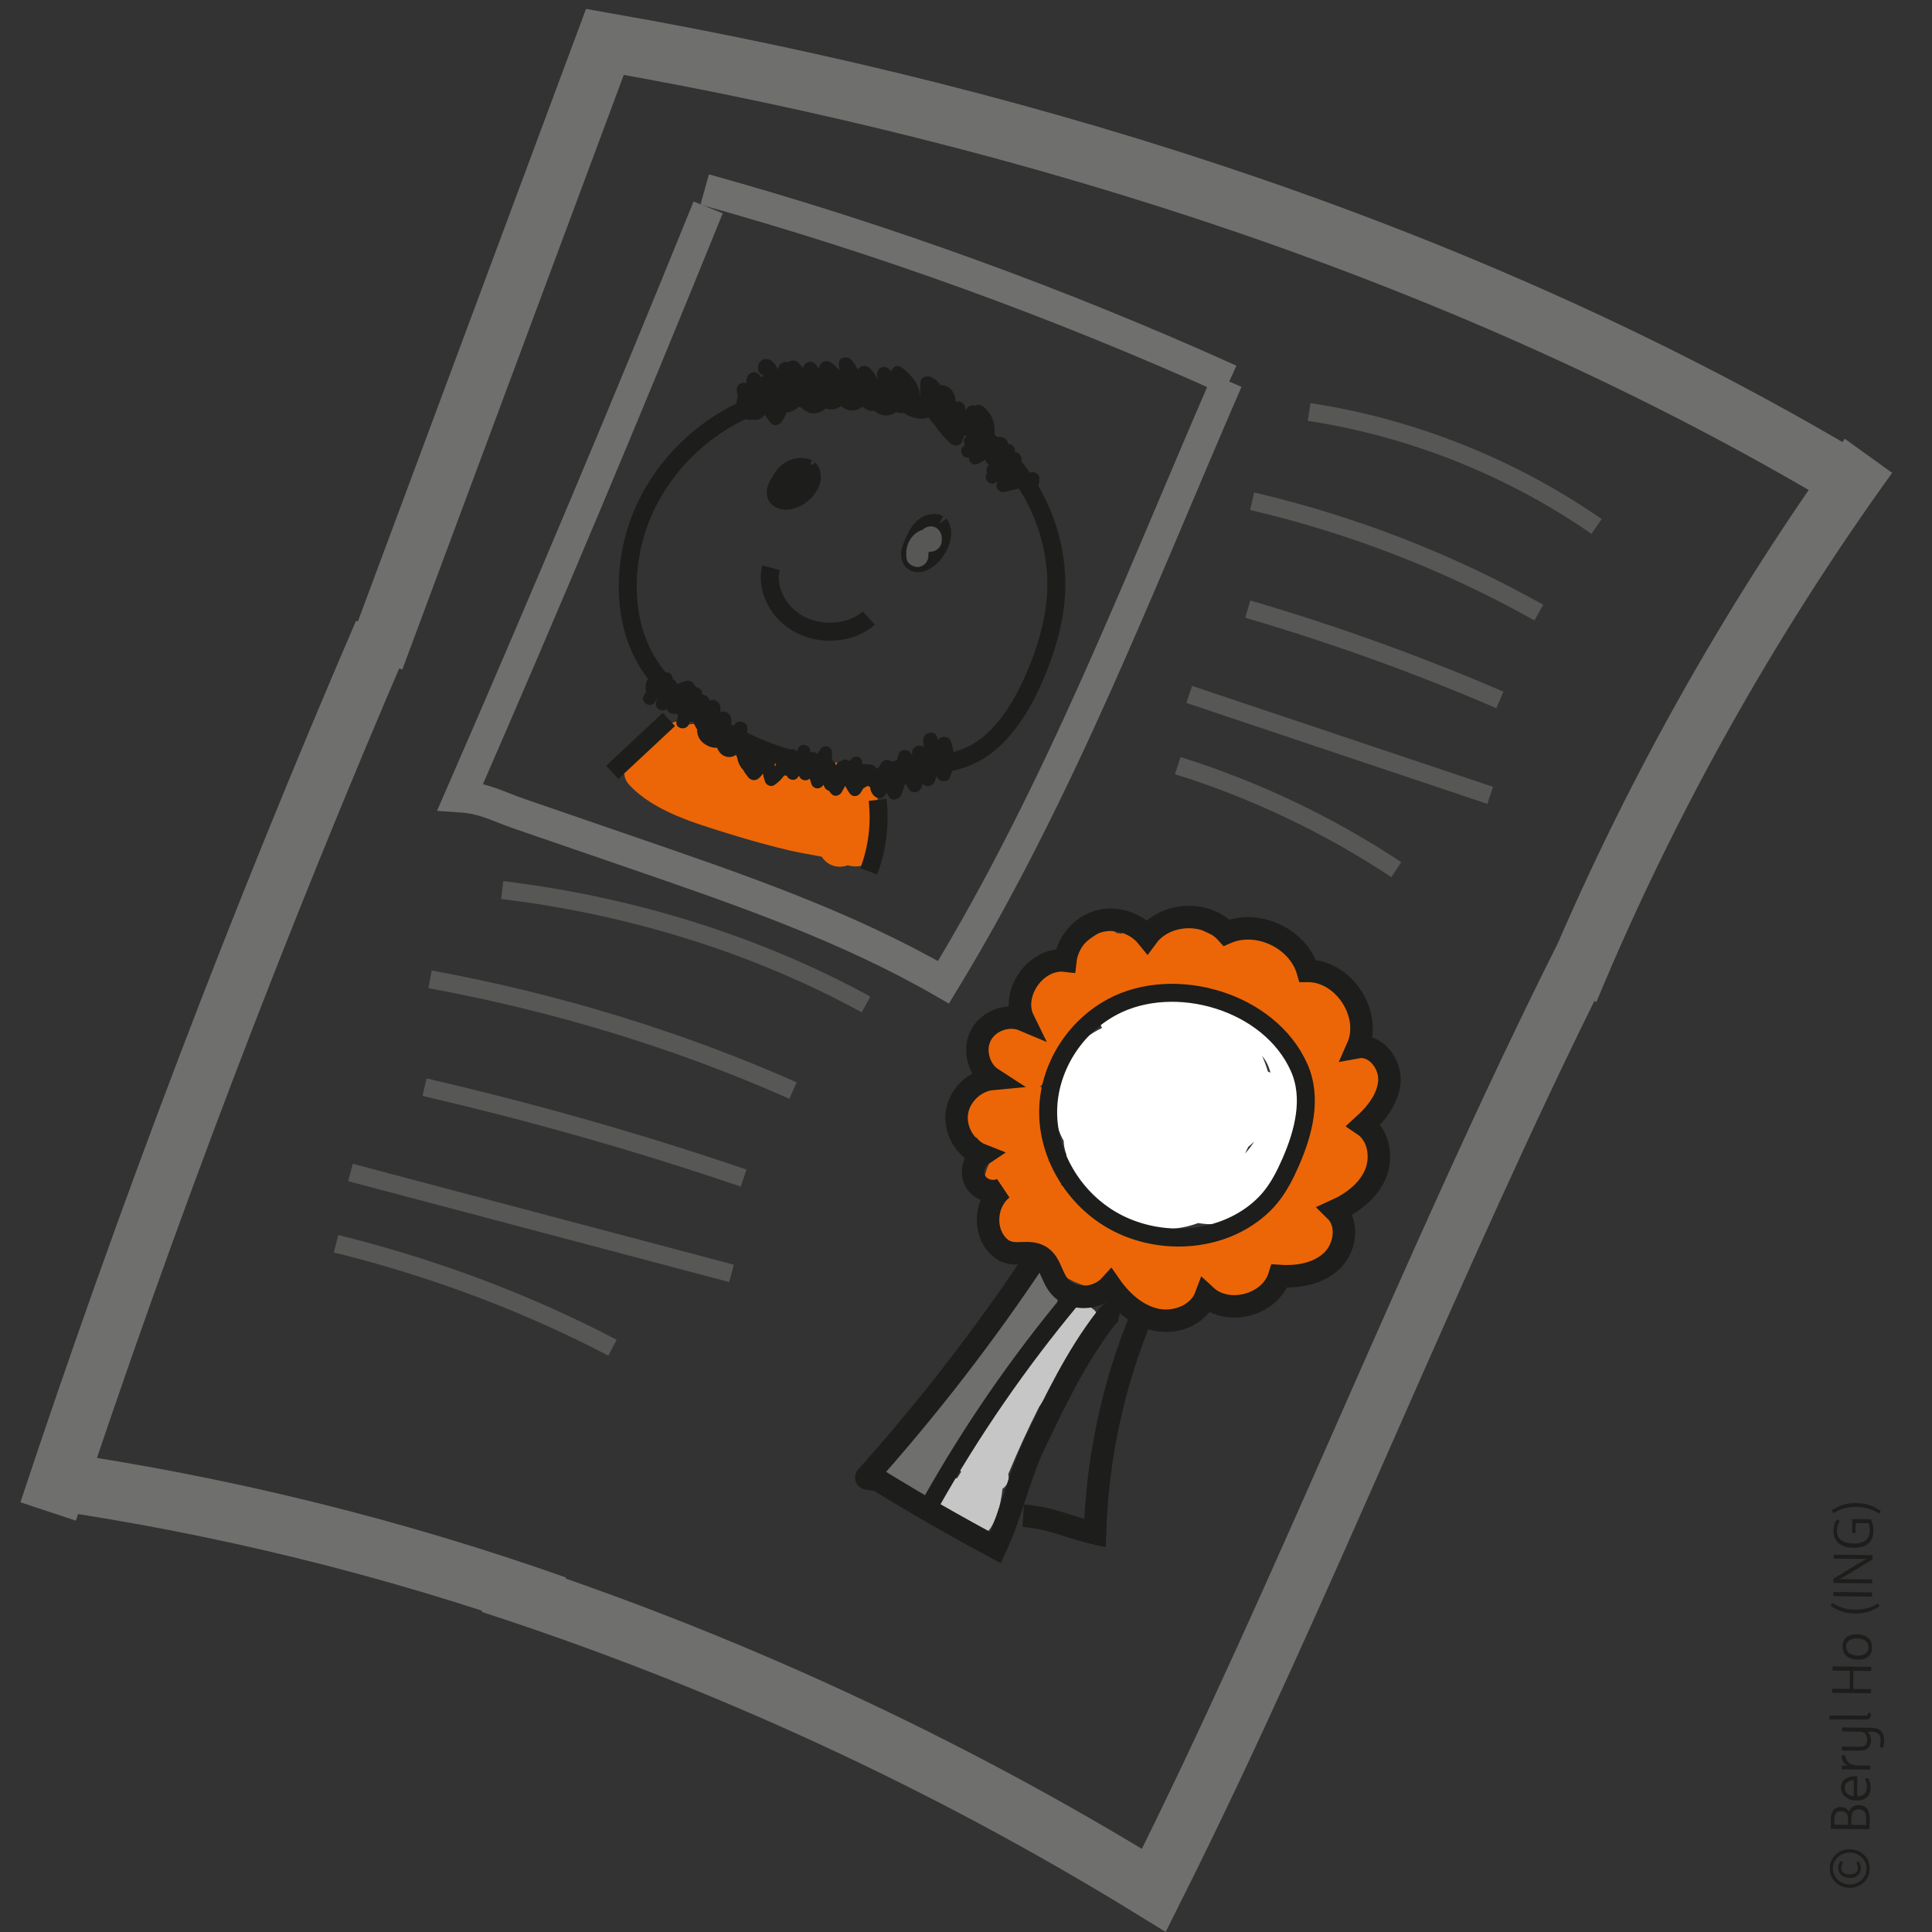 <?xml version="1.0" encoding="UTF-8" standalone="no"?>
<!DOCTYPE svg PUBLIC "-//W3C//DTD SVG 1.1//EN" "http://www.w3.org/Graphics/SVG/1.1/DTD/svg11.dtd">
<svg width="100%" height="100%" viewBox="0 0 430 430" version="1.1" xmlns="http://www.w3.org/2000/svg" xmlns:xlink="http://www.w3.org/1999/xlink" xml:space="preserve" xmlns:serif="http://www.serif.com/" style="fill-rule:evenodd;clip-rule:evenodd;stroke-miterlimit:10;">
    <rect x="0" y="0" width="430" height="430" fill="#333333" stroke="none"/>
    <g transform="matrix(0.24,0,0,0.24,0,0)">
        <g id="Layer-3" serif:id="Layer 3" transform="matrix(4.167,0,0,4.167,-858.104,-344.333)">
            <g transform="matrix(0.011,-1,1,0.011,1.017,3.266)">
                <path d="M-484.055,621.937C-484.055,622.489 -484.153,623.031 -484.349,623.563C-484.545,624.095 -484.827,624.569 -485.195,624.985C-485.563,625.401 -486.015,625.737 -486.551,625.993C-487.087,626.249 -487.691,626.377 -488.363,626.377C-489.035,626.377 -489.639,626.249 -490.175,625.993C-490.711,625.737 -491.163,625.401 -491.531,624.985C-491.899,624.569 -492.181,624.095 -492.377,623.563C-492.573,623.031 -492.671,622.489 -492.671,621.937C-492.671,621.385 -492.573,620.843 -492.377,620.311C-492.181,619.779 -491.899,619.305 -491.531,618.889C-491.163,618.473 -490.711,618.137 -490.175,617.881C-489.639,617.625 -489.035,617.497 -488.363,617.497C-487.691,617.497 -487.087,617.625 -486.551,617.881C-486.015,618.137 -485.563,618.473 -485.195,618.889C-484.827,619.305 -484.545,619.779 -484.349,620.311C-484.153,620.843 -484.055,621.385 -484.055,621.937ZM-484.811,621.937C-484.811,621.465 -484.895,621.003 -485.063,620.551C-485.231,620.099 -485.469,619.699 -485.777,619.351C-486.085,619.003 -486.457,618.723 -486.893,618.511C-487.329,618.299 -487.819,618.193 -488.363,618.193C-488.907,618.193 -489.397,618.299 -489.833,618.511C-490.269,618.723 -490.641,619.003 -490.949,619.351C-491.257,619.699 -491.495,620.099 -491.663,620.551C-491.831,621.003 -491.915,621.465 -491.915,621.937C-491.915,622.409 -491.831,622.871 -491.663,623.323C-491.495,623.775 -491.257,624.175 -490.949,624.523C-490.641,624.871 -490.269,625.151 -489.833,625.363C-489.397,625.575 -488.907,625.681 -488.363,625.681C-487.819,625.681 -487.329,625.575 -486.893,625.363C-486.457,625.151 -486.085,624.871 -485.777,624.523C-485.469,624.175 -485.231,623.775 -485.063,623.323C-484.895,622.871 -484.811,622.409 -484.811,621.937ZM-488.351,624.409C-488.663,624.409 -488.947,624.351 -489.203,624.235C-489.459,624.119 -489.681,623.955 -489.869,623.743C-490.057,623.531 -490.201,623.277 -490.301,622.981C-490.401,622.685 -490.451,622.353 -490.451,621.985C-490.451,621.553 -490.393,621.175 -490.277,620.851C-490.161,620.527 -490.003,620.257 -489.803,620.041C-489.603,619.825 -489.369,619.663 -489.101,619.555C-488.833,619.447 -488.551,619.393 -488.255,619.393C-487.991,619.393 -487.737,619.425 -487.493,619.489C-487.249,619.553 -487.019,619.665 -486.803,619.825C-486.763,619.857 -486.743,619.889 -486.743,619.921C-486.743,619.953 -486.751,619.989 -486.767,620.029L-486.911,620.353C-486.959,620.441 -487.031,620.457 -487.127,620.401C-487.511,620.169 -487.883,620.053 -488.243,620.053C-488.691,620.053 -489.043,620.215 -489.299,620.539C-489.555,620.863 -489.683,621.329 -489.683,621.937C-489.683,622.537 -489.553,622.989 -489.293,623.293C-489.033,623.597 -488.687,623.749 -488.255,623.749C-488.063,623.749 -487.871,623.721 -487.679,623.665C-487.487,623.609 -487.299,623.537 -487.115,623.449C-487.003,623.401 -486.931,623.429 -486.899,623.533L-486.815,623.833C-486.791,623.929 -486.811,623.993 -486.875,624.025C-487.107,624.161 -487.343,624.259 -487.583,624.319C-487.823,624.379 -488.079,624.409 -488.351,624.409Z" style="fill:rgb(29,29,27);fill-rule:nonzero;"/>
                <path d="M-479.363,626.257C-479.499,626.257 -479.567,626.193 -479.567,626.065L-479.567,617.809C-479.567,617.681 -479.499,617.617 -479.363,617.617L-477.479,617.617C-476.463,617.617 -475.731,617.837 -475.283,618.277C-474.891,618.653 -474.695,619.185 -474.695,619.873C-474.695,620.249 -474.787,620.599 -474.971,620.923C-475.155,621.247 -475.399,621.493 -475.703,621.661C-475.231,621.813 -474.867,622.071 -474.611,622.435C-474.355,622.799 -474.227,623.241 -474.227,623.761C-474.227,624.241 -474.305,624.641 -474.461,624.961C-474.617,625.281 -474.829,625.537 -475.097,625.729C-475.365,625.921 -475.677,626.057 -476.033,626.137C-476.389,626.217 -476.767,626.257 -477.167,626.257L-479.363,626.257ZM-477.335,625.477C-477.015,625.477 -476.723,625.451 -476.459,625.399C-476.195,625.347 -475.967,625.257 -475.775,625.129C-475.583,625.001 -475.435,624.827 -475.331,624.607C-475.227,624.387 -475.175,624.109 -475.175,623.773C-475.175,623.301 -475.311,622.929 -475.583,622.657C-475.751,622.489 -475.965,622.367 -476.225,622.291C-476.485,622.215 -476.807,622.177 -477.191,622.177L-478.643,622.177L-478.643,625.477L-477.335,625.477ZM-477.419,621.433C-476.803,621.433 -476.351,621.305 -476.063,621.049C-475.775,620.793 -475.631,620.413 -475.631,619.909C-475.631,619.437 -475.755,619.077 -476.003,618.829C-476.155,618.685 -476.349,618.577 -476.585,618.505C-476.821,618.433 -477.119,618.397 -477.479,618.397L-478.643,618.397L-478.643,621.433L-477.419,621.433Z" style="fill:rgb(29,29,27);fill-rule:nonzero;"/>
                <path d="M-470.327,626.377C-470.823,626.377 -471.251,626.303 -471.611,626.155C-471.971,626.007 -472.271,625.797 -472.511,625.525C-472.751,625.253 -472.929,624.925 -473.045,624.541C-473.161,624.157 -473.219,623.729 -473.219,623.257C-473.219,622.753 -473.151,622.289 -473.015,621.865C-472.879,621.441 -472.687,621.075 -472.439,620.767C-472.191,620.459 -471.891,620.221 -471.539,620.053C-471.187,619.885 -470.791,619.801 -470.351,619.801C-469.927,619.801 -469.557,619.883 -469.241,620.047C-468.925,620.211 -468.661,620.437 -468.449,620.725C-468.237,621.013 -468.079,621.355 -467.975,621.751C-467.871,622.147 -467.819,622.577 -467.819,623.041C-467.819,623.289 -467.887,623.413 -468.023,623.413L-472.295,623.413C-472.279,624.149 -472.091,624.691 -471.731,625.039C-471.371,625.387 -470.839,625.561 -470.135,625.561C-469.903,625.561 -469.655,625.531 -469.391,625.471C-469.127,625.411 -468.851,625.313 -468.563,625.177C-468.459,625.129 -468.383,625.153 -468.335,625.249L-468.179,625.621C-468.139,625.725 -468.171,625.809 -468.275,625.873C-468.843,626.209 -469.527,626.377 -470.327,626.377ZM-470.339,620.617C-470.891,620.617 -471.329,620.795 -471.653,621.151C-471.977,621.507 -472.183,622.005 -472.271,622.645L-468.719,622.645C-468.719,622.405 -468.751,622.165 -468.815,621.925C-468.879,621.685 -468.977,621.469 -469.109,621.277C-469.241,621.085 -469.409,620.927 -469.613,620.803C-469.817,620.679 -470.059,620.617 -470.339,620.617Z" style="fill:rgb(29,29,27);fill-rule:nonzero;"/>
                <path d="M-465.443,621.265C-465.243,620.841 -464.963,620.501 -464.603,620.245C-464.243,619.989 -463.867,619.861 -463.475,619.861C-463.379,619.861 -463.309,619.873 -463.265,619.897C-463.221,619.921 -463.199,619.977 -463.199,620.065L-463.199,620.485C-463.199,620.533 -463.209,620.573 -463.229,620.605C-463.249,620.637 -463.291,620.661 -463.355,620.677C-463.667,620.733 -463.929,620.813 -464.141,620.917C-464.353,621.021 -464.539,621.153 -464.699,621.313C-464.955,621.569 -465.139,621.885 -465.251,622.261C-465.363,622.637 -465.419,623.133 -465.419,623.749L-465.419,626.089C-465.419,626.201 -465.479,626.257 -465.599,626.257L-466.115,626.257C-466.235,626.257 -466.295,626.201 -466.295,626.089L-466.295,622.465C-466.295,622.001 -466.297,621.567 -466.301,621.163C-466.305,620.759 -466.315,620.401 -466.331,620.089C-466.331,619.977 -466.271,619.921 -466.151,619.921L-465.683,619.921C-465.555,619.921 -465.487,619.977 -465.479,620.089C-465.463,620.225 -465.453,620.405 -465.449,620.629C-465.445,620.853 -465.443,621.065 -465.443,621.265Z" style="fill:rgb(29,29,27);fill-rule:nonzero;"/>
                <path d="M-457.871,625.549C-458.079,625.797 -458.361,625.997 -458.717,626.149C-459.073,626.301 -459.443,626.377 -459.827,626.377C-460.147,626.377 -460.455,626.323 -460.751,626.215C-461.047,626.107 -461.299,625.949 -461.507,625.741C-461.731,625.517 -461.889,625.241 -461.981,624.913C-462.073,624.585 -462.119,624.169 -462.119,623.665L-462.119,620.089C-462.119,619.977 -462.059,619.921 -461.939,619.921L-461.423,619.921C-461.303,619.921 -461.243,619.977 -461.243,620.089L-461.243,623.149C-461.243,623.661 -461.223,624.063 -461.183,624.355C-461.143,624.647 -461.043,624.889 -460.883,625.081C-460.643,625.369 -460.231,625.513 -459.647,625.513C-459.407,625.513 -459.151,625.467 -458.879,625.375C-458.607,625.283 -458.391,625.157 -458.231,624.997C-458.175,624.933 -458.115,624.839 -458.051,624.715C-457.987,624.591 -457.943,624.377 -457.919,624.073C-457.903,623.889 -457.891,623.659 -457.883,623.383C-457.875,623.107 -457.871,622.773 -457.871,622.381L-457.871,620.089C-457.871,619.977 -457.811,619.921 -457.691,619.921L-457.175,619.921C-457.055,619.921 -456.995,619.977 -456.995,620.089L-456.995,626.449C-456.995,626.905 -457.051,627.311 -457.163,627.667C-457.275,628.023 -457.459,628.329 -457.715,628.585C-457.939,628.809 -458.219,628.981 -458.555,629.101C-458.891,629.221 -459.307,629.281 -459.803,629.281C-460.067,629.281 -460.341,629.261 -460.625,629.221C-460.909,629.181 -461.123,629.141 -461.267,629.101C-461.347,629.077 -461.395,629.047 -461.411,629.011C-461.427,628.975 -461.427,628.929 -461.411,628.873L-461.339,628.525C-461.323,628.453 -461.299,628.407 -461.267,628.387C-461.235,628.367 -461.175,628.365 -461.087,628.381C-460.871,628.421 -460.663,628.453 -460.463,628.477C-460.263,628.501 -460.035,628.513 -459.779,628.513C-459.435,628.513 -459.145,628.467 -458.909,628.375C-458.673,628.283 -458.483,628.157 -458.339,627.997C-458.171,627.805 -458.051,627.575 -457.979,627.307C-457.907,627.039 -457.871,626.725 -457.871,626.365L-457.871,625.549Z" style="fill:rgb(29,29,27);fill-rule:nonzero;"/>
                <path d="M-454.319,624.889C-454.319,625.153 -454.293,625.335 -454.241,625.435C-454.189,625.535 -454.059,625.585 -453.851,625.585C-453.739,625.585 -453.683,625.637 -453.683,625.741L-453.683,625.981C-453.683,626.045 -453.691,626.091 -453.707,626.119C-453.723,626.147 -453.755,626.169 -453.803,626.185C-453.843,626.201 -453.905,626.217 -453.989,626.233C-454.073,626.249 -454.159,626.257 -454.247,626.257C-454.447,626.257 -454.615,626.219 -454.751,626.143C-454.887,626.067 -454.987,625.965 -455.051,625.837C-455.115,625.725 -455.155,625.579 -455.171,625.399C-455.187,625.219 -455.195,624.973 -455.195,624.661L-455.195,620.065C-455.195,619.529 -455.199,619.091 -455.207,618.751C-455.215,618.411 -455.223,618.137 -455.231,617.929C-455.239,617.721 -455.247,617.567 -455.255,617.467C-455.263,617.367 -455.267,617.289 -455.267,617.233C-455.267,617.121 -455.215,617.065 -455.111,617.065L-454.571,617.065C-454.467,617.065 -454.411,617.109 -454.403,617.197C-454.379,617.381 -454.359,617.727 -454.343,618.235C-454.327,618.743 -454.319,619.405 -454.319,620.221L-454.319,624.889Z" style="fill:rgb(29,29,27);fill-rule:nonzero;"/>
                <path d="M-449.111,626.257C-449.247,626.257 -449.315,626.193 -449.315,626.065L-449.315,617.809C-449.315,617.681 -449.247,617.617 -449.111,617.617L-448.595,617.617C-448.459,617.617 -448.391,617.681 -448.391,617.809L-448.391,621.493L-444.359,621.493L-444.359,617.809C-444.359,617.681 -444.291,617.617 -444.155,617.617L-443.639,617.617C-443.503,617.617 -443.435,617.681 -443.435,617.809L-443.435,626.065C-443.435,626.193 -443.503,626.257 -443.639,626.257L-444.155,626.257C-444.291,626.257 -444.359,626.193 -444.359,626.065L-444.359,622.273L-448.391,622.273L-448.391,626.065C-448.391,626.193 -448.459,626.257 -448.595,626.257L-449.111,626.257Z" style="fill:rgb(29,29,27);fill-rule:nonzero;"/>
                <path d="M-439.175,626.377C-439.647,626.377 -440.053,626.297 -440.393,626.137C-440.733,625.977 -441.013,625.755 -441.233,625.471C-441.453,625.187 -441.615,624.855 -441.719,624.475C-441.823,624.095 -441.875,623.685 -441.875,623.245C-441.875,622.669 -441.803,622.165 -441.659,621.733C-441.515,621.301 -441.311,620.943 -441.047,620.659C-440.783,620.375 -440.471,620.161 -440.111,620.017C-439.751,619.873 -439.355,619.801 -438.923,619.801C-438.451,619.801 -438.045,619.881 -437.705,620.041C-437.365,620.201 -437.085,620.423 -436.865,620.707C-436.645,620.991 -436.483,621.323 -436.379,621.703C-436.275,622.083 -436.223,622.493 -436.223,622.933C-436.223,623.509 -436.295,624.013 -436.439,624.445C-436.583,624.877 -436.787,625.235 -437.051,625.519C-437.315,625.803 -437.627,626.017 -437.987,626.161C-438.347,626.305 -438.743,626.377 -439.175,626.377ZM-439.127,625.585C-438.887,625.585 -438.647,625.541 -438.407,625.453C-438.167,625.365 -437.955,625.221 -437.771,625.021C-437.587,624.821 -437.437,624.557 -437.321,624.229C-437.205,623.901 -437.147,623.501 -437.147,623.029C-437.147,622.765 -437.173,622.489 -437.225,622.201C-437.277,621.913 -437.371,621.651 -437.507,621.415C-437.643,621.179 -437.829,620.983 -438.065,620.827C-438.301,620.671 -438.603,620.593 -438.971,620.593C-439.211,620.593 -439.451,620.637 -439.691,620.725C-439.931,620.813 -440.143,620.957 -440.327,621.157C-440.511,621.357 -440.661,621.621 -440.777,621.949C-440.893,622.277 -440.951,622.677 -440.951,623.149C-440.951,623.413 -440.925,623.689 -440.873,623.977C-440.821,624.265 -440.727,624.527 -440.591,624.763C-440.455,624.999 -440.269,625.195 -440.033,625.351C-439.797,625.507 -439.495,625.585 -439.127,625.585Z" style="fill:rgb(29,29,27);fill-rule:nonzero;"/>
                <path d="M-431.615,622.513C-431.615,621.881 -431.567,621.301 -431.471,620.773C-431.375,620.245 -431.251,619.763 -431.099,619.327C-430.947,618.891 -430.777,618.499 -430.589,618.151C-430.401,617.803 -430.219,617.497 -430.043,617.233C-429.963,617.121 -429.879,617.089 -429.791,617.137L-429.467,617.293C-429.347,617.357 -429.319,617.441 -429.383,617.545C-429.631,617.953 -429.841,618.355 -430.013,618.751C-430.185,619.147 -430.325,619.547 -430.433,619.951C-430.541,620.355 -430.619,620.769 -430.667,621.193C-430.715,621.617 -430.739,622.057 -430.739,622.513C-430.739,622.969 -430.715,623.409 -430.667,623.833C-430.619,624.257 -430.541,624.671 -430.433,625.075C-430.325,625.479 -430.185,625.879 -430.013,626.275C-429.841,626.671 -429.631,627.073 -429.383,627.481C-429.319,627.585 -429.347,627.669 -429.467,627.733L-429.791,627.889C-429.879,627.937 -429.963,627.905 -430.043,627.793C-430.219,627.529 -430.401,627.223 -430.589,626.875C-430.777,626.527 -430.947,626.135 -431.099,625.699C-431.251,625.263 -431.375,624.781 -431.471,624.253C-431.567,623.725 -431.615,623.145 -431.615,622.513Z" style="fill:rgb(29,29,27);fill-rule:nonzero;"/>
                <path d="M-427.595,626.257C-427.731,626.257 -427.799,626.193 -427.799,626.065L-427.799,617.809C-427.799,617.681 -427.731,617.617 -427.595,617.617L-427.079,617.617C-426.943,617.617 -426.875,617.681 -426.875,617.809L-426.875,626.065C-426.875,626.193 -426.943,626.257 -427.079,626.257L-427.595,626.257Z" style="fill:rgb(29,29,27);fill-rule:nonzero;"/>
                <path d="M-423.983,626.065C-423.983,626.193 -424.051,626.257 -424.187,626.257L-424.655,626.257C-424.791,626.257 -424.859,626.193 -424.859,626.065L-424.859,617.809C-424.859,617.681 -424.795,617.617 -424.667,617.617L-424.151,617.617C-424.039,617.617 -423.957,617.631 -423.905,617.659C-423.853,617.687 -423.795,617.757 -423.731,617.869L-420.731,622.705C-420.459,623.153 -420.221,623.547 -420.017,623.887C-419.813,624.227 -419.611,624.573 -419.411,624.925C-419.427,624.605 -419.437,624.241 -419.441,623.833C-419.445,623.425 -419.447,623.009 -419.447,622.585L-419.447,617.809C-419.447,617.681 -419.379,617.617 -419.243,617.617L-418.775,617.617C-418.639,617.617 -418.571,617.681 -418.571,617.809L-418.571,626.065C-418.571,626.193 -418.639,626.257 -418.775,626.257L-419.279,626.257C-419.391,626.257 -419.473,626.243 -419.525,626.215C-419.577,626.187 -419.635,626.117 -419.699,626.005L-422.699,621.169C-422.979,620.713 -423.223,620.315 -423.431,619.975C-423.639,619.635 -423.835,619.293 -424.019,618.949C-424.003,619.269 -423.993,619.633 -423.989,620.041C-423.985,620.449 -423.983,620.865 -423.983,621.289L-423.983,626.065Z" style="fill:rgb(29,29,27);fill-rule:nonzero;"/>
                <path d="M-413.483,622.417C-413.619,622.417 -413.687,622.353 -413.687,622.225L-413.687,621.829C-413.687,621.709 -413.619,621.649 -413.483,621.649L-410.795,621.649C-410.659,621.649 -410.591,621.709 -410.591,621.829L-410.591,625.561C-410.591,625.649 -410.605,625.719 -410.633,625.771C-410.661,625.823 -410.727,625.869 -410.831,625.909C-411.167,626.053 -411.541,626.167 -411.953,626.251C-412.365,626.335 -412.775,626.377 -413.183,626.377C-413.783,626.377 -414.307,626.293 -414.755,626.125C-415.203,625.957 -415.579,625.717 -415.883,625.405C-416.251,625.029 -416.527,624.559 -416.711,623.995C-416.895,623.431 -416.987,622.785 -416.987,622.057C-416.987,621.289 -416.889,620.607 -416.693,620.011C-416.497,619.415 -416.211,618.917 -415.835,618.517C-415.523,618.181 -415.149,617.927 -414.713,617.755C-414.277,617.583 -413.783,617.497 -413.231,617.497C-412.727,617.497 -412.277,617.555 -411.881,617.671C-411.485,617.787 -411.151,617.937 -410.879,618.121C-410.767,618.201 -410.743,618.305 -410.807,618.433L-410.927,618.685C-410.967,618.757 -411.005,618.805 -411.041,618.829C-411.077,618.853 -411.131,618.845 -411.203,618.805C-411.811,618.453 -412.479,618.277 -413.207,618.277C-414.055,618.277 -414.707,618.537 -415.163,619.057C-415.459,619.385 -415.677,619.795 -415.817,620.287C-415.957,620.779 -416.027,621.337 -416.027,621.961C-416.027,622.593 -415.955,623.153 -415.811,623.641C-415.667,624.129 -415.443,624.529 -415.139,624.841C-414.907,625.073 -414.621,625.253 -414.281,625.381C-413.941,625.509 -413.531,625.573 -413.051,625.573C-412.795,625.573 -412.519,625.545 -412.223,625.489C-411.927,625.433 -411.679,625.365 -411.479,625.285L-411.479,622.417L-413.483,622.417Z" style="fill:rgb(29,29,27);fill-rule:nonzero;"/>
                <path d="M-407.015,622.513C-407.015,623.145 -407.063,623.725 -407.159,624.253C-407.255,624.781 -407.379,625.263 -407.531,625.699C-407.683,626.135 -407.853,626.527 -408.041,626.875C-408.229,627.223 -408.411,627.529 -408.587,627.793C-408.667,627.905 -408.751,627.937 -408.839,627.889L-409.163,627.733C-409.283,627.669 -409.311,627.585 -409.247,627.481C-408.999,627.073 -408.789,626.671 -408.617,626.275C-408.445,625.879 -408.305,625.479 -408.197,625.075C-408.089,624.671 -408.011,624.257 -407.963,623.833C-407.915,623.409 -407.891,622.969 -407.891,622.513C-407.891,622.057 -407.915,621.617 -407.963,621.193C-408.011,620.769 -408.089,620.355 -408.197,619.951C-408.305,619.547 -408.445,619.147 -408.617,618.751C-408.789,618.355 -408.999,617.953 -409.247,617.545C-409.311,617.441 -409.283,617.357 -409.163,617.293L-408.839,617.137C-408.751,617.089 -408.667,617.121 -408.587,617.233C-408.411,617.497 -408.229,617.803 -408.041,618.151C-407.853,618.499 -407.683,618.891 -407.531,619.327C-407.379,619.763 -407.255,620.245 -407.159,620.773C-407.063,621.301 -407.015,621.881 -407.015,622.513Z" style="fill:rgb(29,29,27);fill-rule:nonzero;"/>
            </g>
            <g transform="matrix(1,0,0,1,401.473,248.279)">
                <path d="M0,22.324C-0.128,20.997 -0.469,19.892 -0.975,18.94C0.479,14.697 0.419,10.016 -3.207,6.935C-5.914,4.635 -9.704,3.991 -13.065,3.285C-16.527,2.558 -20.075,0.428 -23.578,1.735C-24.031,1.905 -24.444,2.12 -24.827,2.364C-25.412,1.454 -26.344,0.734 -27.696,0.407C-31.393,-0.485 -35.131,-1.764 -38.918,-2.404C-39.097,-4.154 -41.389,-5.185 -42.969,-4.019C-43.84,-5.101 -45.426,-5.558 -46.541,-4.223C-46.733,-3.993 -46.907,-3.758 -47.095,-3.526C-49.82,-3.603 -52.483,-0.046 -54.077,2.256C-56.414,3.307 -57.676,6.69 -55.506,9.024C-49.95,15.003 -40.662,17.613 -33.099,19.979C-28.62,21.381 -24.091,22.621 -19.522,23.693C-17.308,24.212 -14.958,24.532 -12.674,25.02C-11.319,27.086 -8.973,27.692 -6.868,26.918C-3.807,27.882 0.37,26.142 0,22.324" style="fill:rgb(236,102,7);fill-rule:nonzero;"/>
            </g>
            <g transform="matrix(1,0,0,1,492.303,316.564)">
                <path d="M0,29.421C-1.168,30.553 -2.21,31.905 -2.638,33.351C-2.688,33.52 -2.702,33.687 -2.731,33.856C-4.79,34.648 -6.679,35.935 -7.55,37.811C-8.521,38.364 -9.426,39.028 -10.144,39.812C-17.204,41.197 -24.309,42.107 -31.483,42.554C-33.047,41.686 -34.674,40.942 -36.358,40.318C-37.679,39.001 -39.348,38.123 -41.103,37.457C-41.635,37.255 -42.323,37.079 -43.058,36.887C-43.474,36.429 -43.878,35.956 -44.258,35.45C-46.056,33.06 -47.3,30.912 -50.19,29.826C-50.085,27.606 -50.885,25.574 -52.958,24.496C-52.888,23.644 -53,22.788 -53.329,21.953C-51.624,21.342 -50.314,19.457 -51.4,17.379C-51.876,16.469 -52.273,15.518 -52.608,14.546C-52.62,13.835 -52.813,13.145 -53.175,12.574C-53.324,11.904 -53.444,11.228 -53.51,10.541C-53.611,9.465 -54.08,8.474 -54.866,7.859C-54.769,7.768 -54.663,7.693 -54.573,7.583C-49.595,1.515 -44.765,-4.666 -40.078,-10.962C-40.052,-10.997 -40.04,-11.031 -40.016,-11.066C-39.613,-11.162 -39.211,-11.28 -38.816,-11.43C-37.839,-11.803 -36.725,-12.434 -35.648,-13.24C-34.662,-12.64 -33.457,-12.278 -32.186,-12.229C-30.963,-12.183 -28.223,-12.658 -25.251,-13.53C-23.321,-12.85 -21.373,-12.417 -20.042,-12.197C-18.72,-11.979 -17.637,-12.489 -16.909,-13.298C-14.325,-12.16 -11.472,-11.451 -8.739,-10.577C-8.493,-10.237 -8.153,-9.929 -7.704,-9.674C-6.155,-8.793 -4.412,-7.786 -2.715,-6.637C-1.476,-5.308 -0.07,-4.091 0.894,-2.509C2.626,0.333 3.551,3.62 3.71,6.939C3.858,10.049 3.076,12.764 2.256,15.718C1.699,17.723 1.484,19.413 2.576,20.907C1.303,23.622 0.563,26.847 0.002,29.409C0.001,29.413 0.001,29.417 0,29.421M20.729,5.969C20.746,5.733 20.763,5.495 20.772,5.267C20.822,4.058 20.238,3.275 19.433,2.905C19.398,1.261 17.854,-0.128 16.251,-0.161C16.201,-0.161 16.156,-0.15 16.107,-0.149C15.768,-1.794 15.287,-3.187 14.711,-4.035C15.051,-4.978 14.963,-6.065 14.213,-7.052C13.833,-10.053 12.915,-12.969 11.503,-15.697C10.333,-17.956 7.779,-17.698 6.371,-16.321C5.363,-17.508 4.354,-18.694 3.347,-19.881C2.527,-20.845 1.528,-21.104 0.603,-20.923C-0.501,-21.954 -1.64,-22.924 -2.843,-23.733C-5.456,-25.491 -7.858,-25.107 -10.857,-25.881C-10.857,-25.879 -10.858,-25.876 -10.858,-25.873C-11.134,-25.928 -11.42,-25.976 -11.72,-26.016C-12.805,-26.158 -13.635,-25.726 -14.185,-25.036C-14.602,-25.154 -15.023,-25.27 -15.469,-25.374C-17.289,-26.14 -19.081,-26.979 -20.828,-27.964C-21.823,-28.525 -22.799,-28.51 -23.625,-28.166C-24.476,-28.708 -25.567,-28.868 -26.731,-28.272C-27.815,-27.718 -29.018,-27.076 -30.224,-26.351C-30.795,-26.888 -31.546,-27.236 -32.37,-27.255C-33.959,-27.292 -35.527,-26.879 -36.907,-26.125C-37.196,-26.191 -37.494,-26.233 -37.797,-26.254C-38.791,-27.017 -40.184,-27.275 -41.338,-26.595C-43.531,-25.301 -45.412,-23.813 -47.03,-22.121C-49.357,-22.43 -52.225,-21.537 -53.796,-20.044C-54.938,-18.957 -55.75,-17.6 -56.396,-16.169C-56.526,-16.166 -56.653,-16.169 -56.788,-16.151C-58.508,-15.92 -59.678,-14.51 -59.756,-12.791C-59.813,-11.525 -59.619,-9.979 -59.065,-8.656C-60.233,-7.635 -61.411,-6.531 -62.503,-5.346C-63.698,-6.323 -65.277,-6.623 -66.727,-6.012C-68.152,-5.41 -69.297,-3.91 -69.225,-2.298C-69.161,-0.881 -68.461,0.481 -67.212,1.211C-67.099,1.278 -66.979,1.323 -66.861,1.377C-67.057,1.936 -67.216,2.498 -67.314,3.065C-67.597,4.691 -67.253,6.192 -66.484,7.349C-68.883,8.991 -71.087,11.013 -71.862,13.355C-72.758,16.062 -71.157,18.308 -68.861,19.376C-68.764,19.502 -68.692,19.638 -68.58,19.758C-67.613,20.788 -66.659,21.44 -65.731,21.796C-65.69,22.387 -65.613,22.959 -65.478,23.499C-67.18,26.556 -68.137,29.791 -66.925,32.525C-66.563,33.34 -65.68,33.929 -64.785,34.134C-64.632,34.952 -64.369,35.714 -63.988,36.391C-64.524,36.366 -65.076,36.469 -65.613,36.76C-67.055,37.542 -67.898,39.701 -66.923,41.174C-65.137,43.868 -62.297,45.634 -58.992,45.55C-57.918,45.523 -56.935,45.01 -56.321,44.203C-56.303,44.204 -56.284,44.207 -56.267,44.208C-55.219,45.4 -53.948,46.288 -52.601,46.686C-51.889,47.946 -50.883,49.078 -49.802,49.873C-47.103,51.859 -42.738,53.269 -39.216,52.513C-39.017,52.694 -38.809,52.872 -38.582,53.039C-37.245,54.021 -35.73,54.774 -34.136,55.347C-33.971,55.51 -33.784,55.663 -33.569,55.805C-30.013,58.144 -25.453,58.289 -21.724,56.267C-21.342,56.06 -21.049,55.806 -20.806,55.531C-20.537,55.462 -20.274,55.381 -20.01,55.304C-18.821,55.38 -17.619,55.31 -16.571,55.188C-15.273,55.037 -14.023,54.73 -12.82,54.308C-7.196,54.922 -1.222,51.432 3.497,47.671C3.85,47.852 4.207,48.017 4.581,48.12C5.822,48.462 7.627,48.278 8.803,47.833C10.47,47.201 11.59,45.796 11.341,43.944C11.281,43.499 11.113,43.055 10.875,42.642C10.96,42.436 11.033,42.224 11.084,42.002C11.297,41.061 11.013,39.962 10.237,39.351C10.401,38.993 10.597,38.63 10.869,38.23C11.172,37.785 11.313,37.256 11.338,36.716C11.909,36.372 12.467,36.015 13.006,35.641C13.641,35.303 14.203,34.849 14.718,34.332C17.481,32.001 19.502,29.03 19.944,24.831C19.948,24.8 19.943,24.775 19.945,24.743C20.05,24.12 20.03,23.476 19.859,22.853C19.497,21.537 18.302,20.075 16.88,19.801C19.076,16.466 20.637,12.759 21.412,8.74C21.628,7.624 21.312,6.677 20.729,5.969" style="fill:rgb(236,102,7);fill-rule:nonzero;"/>
            </g>
            <g transform="matrix(1,0,0,1,440.806,407.427)">
                <path d="M0,-33.778C0.163,-34.051 0.296,-34.338 0.363,-34.635C0.511,-35.28 0.511,-35.939 0.363,-36.584C0.207,-37.27 -0.41,-38.21 -1.073,-38.637C-0.826,-40.741 -2.055,-43.051 -4.789,-43.051C-8.104,-43.051 -9.213,-39.648 -8.14,-37.342C-8.396,-37.039 -8.615,-36.677 -8.765,-36.23C-11.825,-27.078 -21.775,-19.318 -28.619,-12.9C-30.142,-11.472 -29.8,-9.594 -28.7,-8.413C-30.607,-6.174 -32.426,-3.862 -34.194,-1.508C-34.783,-1.219 -35.28,-0.743 -35.658,-0.156C-36.208,-0.564 -36.917,-0.817 -37.789,-0.817C-42.494,-0.817 -42.502,6.495 -37.789,6.495C-36.764,6.495 -35.975,6.136 -35.396,5.593C-35.22,5.872 -35.026,6.138 -34.814,6.382C-33.408,8.006 -31.344,8.638 -29.3,8.975C-27.485,9.273 -25.906,8.615 -25.252,6.779C-25.068,6.264 -24.885,5.748 -24.702,5.233C-24.31,4.134 -24.698,2.934 -25.471,2.104C-25.41,2.032 -25.35,1.958 -25.289,1.887C-25.03,1.699 -24.782,1.481 -24.562,1.196L-22.942,-0.898C-19.882,-4.547 -16.86,-8.225 -13.918,-11.97C-13.544,-12.447 -13.356,-12.923 -13.289,-13.383L-0.1,-30.44C0.838,-31.653 0.689,-32.875 0,-33.778" style="fill:rgb(111,111,110);fill-rule:nonzero;"/>
            </g>
            <g transform="matrix(1,0,0,1,444.207,422.524)">
                <path d="M0,-48.022C-0.708,-47.058 -1.409,-46.09 -2.113,-45.124C-3.722,-43.903 -5.181,-42.381 -6.673,-41.078C-10.431,-37.795 -13.937,-34.204 -16.794,-30.097C-18.361,-27.843 -19.756,-25.388 -20.835,-22.816C-22.827,-20.754 -24.299,-18.42 -25.424,-15.771C-25.933,-14.575 -25.335,-13.193 -24.366,-12.365L-25.268,-10.915C-25.816,-10.942 -26.324,-10.69 -26.566,-10.103C-26.762,-10.141 -26.969,-10.165 -27.19,-10.165C-30.556,-10.165 -30.888,-5.471 -28.193,-4.529C-28.197,-4.512 -28.202,-4.498 -28.206,-4.481C-28.463,-3.505 -27.984,-2.429 -27.209,-1.782C-27.212,-1.774 -27.215,-1.767 -27.218,-1.76C-28.412,1.546 -24.224,3.358 -21.998,1.548C-20.516,2.076 -18.744,1.729 -17.709,0.001C-17.285,-0.706 -16.951,-1.424 -16.656,-2.15C-16.427,-2.486 -16.294,-2.856 -16.25,-3.243C-15.683,-4.968 -15.38,-6.745 -15.173,-8.573C-14.677,-8.891 -14.273,-9.353 -14.036,-9.916C-13.79,-10.5 -13.745,-11.184 -13.897,-11.816C-11.786,-16.883 -9.512,-21.874 -7.034,-26.776C-3.059,-32.841 1.23,-38.724 5.528,-44.577C8.013,-47.961 2.466,-51.38 0,-48.022" style="fill:rgb(198,198,198);fill-rule:nonzero;"/>
            </g>
        </g>
        <g id="Layer-1" serif:id="Layer 1" transform="matrix(4.167,0,0,4.167,-858.104,-344.333)">
            <g transform="matrix(1,0,0,1,289.367,91.953)">
                <path d="M0,137.426C17.062,91.617 34.123,45.809 51.184,0C147.51,16.877 244.456,47.607 328.447,97.697" style="fill:none;stroke:rgb(111,111,110);stroke-width:13px;"/>
            </g>
            <g transform="matrix(1,0,0,1,558.17,503.327)">
                <path d="M0,-207.336C-33.436,-140.647 -62.018,-66.69 -95.453,0C-141.699,-28.476 -191.356,-51.404 -243.023,-68.14" style="fill:none;stroke:rgb(111,111,110);stroke-width:13px;"/>
            </g>
            <g transform="matrix(0.488,-0.873,-0.873,-0.488,624.178,301.706)">
                <path d="M-34.897,59.51C10.111,64.756 55.949,64.755 101.482,59.51" style="fill:none;stroke:rgb(111,111,110);stroke-width:13px;"/>
            </g>
            <g transform="matrix(-0.356,0.935,0.935,0.356,332.083,390.78)">
                <path d="M-141.825,-97.791C-71.867,-100.808 -2.045,-100.809 67.428,-97.791" style="fill:none;stroke:rgb(111,111,110);stroke-width:13px;"/>
            </g>
            <g transform="matrix(1,0,0,1,381.437,191.704)">
                <path d="M0,-3.739C0.294,-4.057 0.589,-4.376 0.884,-4.694C1.302,-5.146 1.808,-5.321 2.304,-5.3C2.571,-5.445 2.843,-5.585 3.124,-5.716C5.449,-6.801 7.708,-3.594 5.363,-2.5C4.521,-2.108 3.754,-1.645 3.063,-1.11C2.261,-0.243 1.458,0.623 0.656,1.49C-0.8,3.062 -3.929,1.026 -2.729,-0.738C-1.965,-1.862 -1.053,-2.867 0,-3.739" style="fill:rgb(29,29,27);fill-rule:nonzero;"/>
            </g>
            <g transform="matrix(1,0,0,1,417.284,179.156)">
                <path d="M0,-2.588C0.024,-2.634 0.047,-2.681 0.07,-2.727C0.272,-2.701 0.469,-2.69 0.659,-2.692C0.651,-2.416 0.628,-2.14 0.586,-1.865C0.381,-2.098 0.19,-2.342 0,-2.588M-14.553,-7.681C-14.866,-7.722 -15.156,-7.91 -15.423,-8.195C-15.337,-8.942 -15.359,-9.677 -15.485,-10.389C-15.166,-9.381 -14.745,-8.308 -14.218,-7.36C-14.289,-7.337 -14.4,-7.442 -14.553,-7.681M-30.869,-8.514C-30.86,-8.652 -30.85,-8.79 -30.847,-8.926C-30.665,-8.605 -30.47,-8.295 -30.264,-7.998C-30.392,-7.985 -30.6,-8.224 -30.869,-8.514M19.953,9.893C19.964,8.931 18.957,8.399 18.122,8.605L15.391,9.278C15.669,8.993 15.958,8.713 16.263,8.438C17.011,7.764 16.602,6.613 15.835,6.198C16.354,5.433 15.645,4.407 14.882,4.121C14.746,4.07 14.612,4.038 14.477,3.994C14.625,3.124 13.991,2.21 13.028,2.308C12.847,1.355 12.117,0.625 11.037,0.689C10.271,0.734 9.852,1.266 9.758,1.856C9.658,1.847 9.556,1.846 9.452,1.859C9.438,1.814 9.423,1.769 9.406,1.725C9.584,1.354 9.722,0.975 9.821,0.59C9.918,0.379 9.961,0.147 9.957,-0.085C10.275,-2.417 9.206,-4.796 7.207,-6.237C6.754,-6.564 6.161,-6.484 5.691,-6.21C4.724,-6.569 3.874,-5.969 3.572,-5.203C3.513,-5.499 3.447,-5.795 3.365,-6.096C3.087,-7.108 2.085,-7.357 1.296,-7.054C1.293,-7.734 1.171,-8.399 0.87,-9.017C0.282,-10.228 -0.888,-10.903 -2.112,-10.813C-2.549,-11.6 -3.238,-12.251 -4.202,-12.625C-5.052,-12.954 -6.357,-12.722 -6.496,-11.588C-6.706,-9.879 -6.583,-8.256 -6.157,-6.737C-6.488,-6.641 -6.852,-6.622 -7.231,-6.695C-5.405,-9.501 -8.291,-13.051 -10.83,-14.844C-11.773,-15.51 -12.722,-14.742 -13.048,-13.865C-13.121,-13.967 -13.193,-14.065 -13.263,-14.152C-14.408,-15.582 -16.464,-14.64 -16.115,-12.843C-16.055,-12.531 -15.976,-12.173 -15.879,-11.786C-16.298,-12.839 -16.976,-13.822 -17.927,-14.695C-18.672,-15.38 -19.982,-15.117 -20.439,-14.294C-20.91,-15.14 -21.386,-15.854 -21.762,-16.319C-22.679,-17.459 -24.787,-17.137 -24.684,-15.414C-24.657,-14.951 -24.601,-14.498 -24.527,-14.051C-25.181,-14.899 -25.937,-15.59 -26.681,-15.984C-27.776,-16.563 -29.274,-15.572 -29.009,-14.344C-29.338,-14.846 -29.668,-15.272 -29.971,-15.58C-30.885,-16.509 -32.532,-15.797 -32.633,-14.577C-32.972,-15.036 -33.355,-15.477 -33.789,-15.895C-34.396,-16.483 -35.403,-16.383 -35.993,-15.865C-36.815,-16.195 -37.745,-15.813 -38.104,-14.797C-38.164,-14.63 -38.21,-14.463 -38.255,-14.296C-38.704,-15.351 -39.34,-16.174 -40.116,-16.476C-40.808,-16.744 -41.458,-16.71 -42.021,-16.169C-42.538,-15.67 -42.707,-15.189 -42.655,-14.465C-42.602,-13.716 -42.115,-13.226 -41.429,-12.992L-41.218,-12.92C-41.494,-12.866 -41.746,-12.739 -41.95,-12.546C-42.039,-12.697 -42.128,-12.84 -42.217,-12.97C-43.021,-14.15 -44.69,-13.793 -45.1,-12.487C-45.224,-12.092 -45.277,-11.676 -45.27,-11.253C-46.266,-11.589 -47.451,-10.958 -47.4,-9.741C-47.383,-9.328 -47.3,-8.785 -47.156,-8.187C-47.89,-6.334 -47.033,-4.192 -45.224,-3.223C-44.846,-3.021 -44.328,-3.001 -43.885,-3.153C-43.312,-2.973 -42.677,-3.031 -41.984,-3.441C-41.636,-3.648 -41.357,-3.907 -41.127,-4.2C-40.75,-3.567 -40.315,-2.951 -39.796,-2.358C-39.05,-1.505 -37.847,-2.01 -37.319,-2.757C-36.885,-3.37 -36.564,-4.025 -36.345,-4.699C-36.195,-4.715 -36.045,-4.738 -35.896,-4.774C-34.875,-5.022 -34.132,-5.447 -33.614,-5.994C-33.408,-5.928 -33.199,-5.867 -32.984,-5.82C-32.001,-4.8 -30.79,-4.26 -29.321,-4.649C-28.567,-4.848 -28.015,-5.2 -27.626,-5.66C-26.787,-5.323 -25.864,-5.304 -24.874,-5.759C-24.619,-5.877 -24.392,-6.01 -24.186,-6.155C-23.086,-5.26 -21.837,-4.852 -20.462,-5.394C-20.058,-5.553 -19.729,-5.766 -19.465,-6.019C-19.051,-5.732 -18.617,-5.464 -18.16,-5.221C-17.777,-5.018 -17.249,-4.999 -16.802,-5.158C-15.914,-4.376 -14.875,-3.936 -13.687,-4.095C-12.909,-4.2 -12.324,-4.469 -11.894,-4.855C-11.371,-4.605 -10.796,-4.512 -10.169,-4.632C-8.614,-3.512 -6.576,-2.969 -4.737,-3.606C-4.355,-3.034 -3.895,-2.496 -3.395,-1.975C-2.211,-0.193 -0.754,1.37 0.229,2.205C0.958,2.824 2.261,2.782 2.707,1.807C3.561,-0.06 3.91,-1.875 3.768,-3.771C3.899,-3.622 4.074,-3.491 4.3,-3.389C4.337,-3.373 4.369,-3.351 4.405,-3.333C4.352,-2.368 4.564,-1.399 5.024,-0.546C4.531,-0.117 4.038,0.311 3.545,0.739C3.019,1.196 3.068,1.923 3.41,2.459C3.247,2.623 3.08,2.78 2.919,2.948C1.998,3.915 2.976,5.686 4.283,5.287C4.181,6.327 5.258,7.278 6.398,6.647C6.909,6.364 7.419,6.082 7.929,5.799C8.033,6.262 8.338,6.679 8.749,6.872C8.669,6.97 8.59,7.067 8.51,7.164C8.076,7.698 8.104,8.308 8.367,8.784C7.366,9.704 8.625,11.528 9.865,11.05C10.155,10.938 10.444,10.827 10.734,10.715C10.688,10.79 10.638,10.859 10.593,10.934C9.921,12.057 11.128,13.231 12.256,12.954C13.648,12.611 15.041,12.267 16.432,11.925C15.836,13.305 17.661,14.871 18.676,13.532C19.567,12.356 19.936,11.375 19.953,9.893" style="fill:rgb(29,29,27);fill-rule:nonzero;"/>
            </g>
            <g transform="matrix(1,0,0,1,417.564,245.526)">
                <path d="M0,2.139C-0.507,0.675 -2.38,0.872 -2.948,1.901C-2.99,1.675 -3.026,1.45 -3.076,1.223C-3.474,-0.594 -6.192,0.046 -6.168,1.762C-6.16,2.324 -6.108,2.869 -6.037,3.406C-6.954,2.69 -8.67,3.147 -8.641,4.669C-8.636,4.926 -8.637,5.181 -8.641,5.433C-8.863,3.752 -11.366,3.438 -11.752,5.208C-11.892,5.849 -12.043,6.486 -12.204,7.12C-12.479,6.825 -12.87,6.648 -13.272,6.611C-13.899,6.003 -14.951,6.081 -15.486,6.916C-15.769,7.355 -16.05,7.794 -16.333,8.233C-16.572,8.019 -16.812,7.806 -17.053,7.593C-17.425,7.262 -17.919,7.17 -18.362,7.273C-18.767,7.087 -19.271,7.074 -19.672,7.254C-19.731,6.993 -19.791,6.733 -19.843,6.468C-20.145,4.951 -22.066,5.367 -22.508,6.539C-23.067,6.026 -23.973,5.965 -24.487,6.523C-24.897,6.56 -25.276,6.779 -25.482,7.243C-25.519,7.326 -25.562,7.401 -25.601,7.483C-25.633,6.907 -26.021,6.468 -26.508,6.274C-26.512,5.819 -26.498,5.359 -26.454,4.89C-26.304,3.31 -28.141,2.527 -29.072,3.902C-29.301,4.24 -29.53,4.578 -29.759,4.915C-30.175,4.506 -30.827,4.344 -31.353,4.565C-31,2.787 -33.653,2.172 -34.104,3.934C-34.141,4.076 -34.181,4.213 -34.221,4.351C-34.656,3.873 -35.417,3.709 -35.984,3.986C-36.725,3.298 -38.316,3.731 -38.425,5.076C-38.44,6.039 -38.713,6.942 -39.187,7.729C-39.259,6.633 -39.137,5.534 -38.811,4.415C-38.301,2.67 -41.054,2.042 -41.562,3.782C-41.615,3.964 -41.656,4.149 -41.7,4.332C-41.771,4.197 -41.845,4.063 -41.927,3.933C-41.895,3.077 -42.181,2.238 -42.994,1.508C-43.706,0.868 -44.538,0.59 -45.333,0.635C-45.344,0.162 -45.338,-0.316 -45.301,-0.804C-45.201,-2.137 -47.239,-2.845 -48.035,-1.821C-48.789,-0.851 -49.096,-0.002 -49.238,1.166C-49.255,1.089 -49.271,1.012 -49.288,0.935C-49.291,0.914 -49.289,0.894 -49.292,0.874C-48.857,-0.4 -48.76,-1.897 -48.947,-3.084C-49.136,-4.279 -50.417,-4.85 -51.297,-4.416C-51.279,-4.796 -51.282,-5.186 -51.332,-5.596C-51.461,-6.674 -52.822,-7.578 -53.752,-6.915C-53.853,-7.767 -54.577,-8.27 -55.317,-8.286C-55.351,-8.484 -55.383,-8.679 -55.435,-8.891C-55.575,-9.47 -56.064,-9.829 -56.609,-9.941C-56.746,-10.119 -56.922,-10.264 -57.129,-10.358C-57.327,-11.085 -58.098,-11.543 -58.905,-11.348C-59.635,-11.172 -60.336,-10.92 -61.007,-10.611C-61.06,-11.154 -61.427,-11.578 -61.916,-11.763C-61.917,-12.625 -62.64,-13.512 -63.708,-13.176C-63.794,-13.149 -63.872,-13.11 -63.957,-13.08C-64.336,-13.355 -64.846,-13.481 -65.275,-13.367C-66.997,-12.907 -68.04,-11.407 -67.978,-9.646C-67.97,-9.414 -67.902,-9.204 -67.793,-9.022C-67.97,-8.709 -68.15,-8.399 -68.337,-8.091C-69.159,-6.746 -67.057,-5.18 -66.067,-6.452C-65.776,-6.825 -65.468,-7.158 -65.141,-7.458C-65.26,-7.262 -65.375,-7.066 -65.508,-6.873C-66.396,-5.586 -64.263,-4.006 -63.281,-5.187C-63.116,-4.561 -62.442,-4.04 -61.8,-4.037C-61.533,-4.036 -61.265,-4.035 -60.998,-4.033C-60.939,-3.855 -60.845,-3.698 -60.724,-3.566C-60.809,-3.193 -60.908,-2.82 -61.033,-2.448C-61.612,-0.727 -58.857,-0.105 -58.281,-1.814C-58.226,-1.979 -58.184,-2.145 -58.137,-2.31C-57.968,-2.256 -57.788,-2.23 -57.595,-2.261C-57.503,-2.276 -57.415,-2.296 -57.326,-2.315C-57.146,-1.723 -56.876,-1.149 -56.515,-0.599C-56.519,0.952 -55.836,2.354 -53.921,3.174C-53.214,3.476 -52.595,3.568 -52.048,3.517C-51.708,4.378 -51.164,5.069 -50.313,5.405C-49.432,5.752 -48.552,5.593 -47.816,5.091C-47.733,5.355 -47.633,5.614 -47.535,5.873C-47.418,6.608 -47.123,7.329 -46.644,7.993C-46.56,8.11 -46.46,8.211 -46.353,8.303C-46.002,8.887 -45.625,9.46 -45.19,10.01C-44.522,10.854 -43.515,10.989 -42.696,10.256C-42.355,9.951 -42.076,9.616 -41.849,9.262C-41.74,9.86 -41.587,10.454 -41.387,11.038C-41.104,11.869 -40.063,12.338 -39.291,11.814C-38.404,11.213 -37.667,10.48 -37.087,9.649C-36.908,9.718 -36.716,9.747 -36.524,9.744C-36.225,10.669 -34.808,11.01 -34.18,10.218C-34.053,10.057 -33.934,9.895 -33.814,9.734C-33.807,9.757 -33.802,9.78 -33.794,9.804C-33.488,10.765 -32.187,11.076 -31.49,10.427C-31.461,10.439 -31.433,10.446 -31.405,10.456C-31.299,10.834 -31.189,11.211 -31.061,11.59C-30.713,12.614 -29.446,12.889 -28.685,12.137C-28.562,12.015 -28.451,11.89 -28.336,11.765C-28.29,11.894 -28.251,12.021 -28.202,12.15C-28.011,12.648 -27.61,12.98 -27.16,13.09C-26.979,13.337 -26.785,13.582 -26.568,13.822C-25.919,14.537 -24.799,14.183 -24.357,13.466C-24.061,12.984 -23.795,12.5 -23.551,12.012C-23.544,12.014 -23.537,12.016 -23.53,12.018C-23.251,12.571 -22.936,13.112 -22.565,13.642C-21.921,14.567 -20.724,14.459 -20.126,13.565C-19.89,13.212 -19.668,12.855 -19.455,12.496C-19.385,12.47 -19.315,12.447 -19.248,12.412C-19.005,12.286 -18.787,12.144 -18.578,11.996C-18.398,12.095 -18.203,12.175 -17.987,12.231C-17.976,12.852 -17.758,13.462 -17.306,14.013C-16.72,14.727 -15.517,15.142 -14.812,14.258C-14.623,14.02 -14.442,13.781 -14.269,13.54C-14.147,13.803 -14.013,14.066 -13.865,14.328C-13.121,15.651 -11.412,15.014 -10.981,13.845C-10.681,13.029 -10.405,12.207 -10.141,11.383C-9.914,11.829 -9.668,12.272 -9.393,12.708C-8.626,13.916 -6.893,13.508 -6.509,12.224C-6.439,11.99 -6.376,11.756 -6.313,11.521C-5.476,12.535 -3.965,12.083 -3.552,10.879C-3.438,10.547 -3.342,10.216 -3.249,9.884C-3.073,10.108 -2.899,10.332 -2.708,10.551C-2.089,11.257 -0.581,11.06 -0.231,10.152C0.804,7.46 0.953,4.888 0,2.139" style="fill:rgb(29,29,27);fill-rule:nonzero;"/>
            </g>
            <g transform="matrix(1,0,0,1,402.75,168.771)">
                <path d="M0,85.761C6.536,83.879 13.514,84.871 19.732,81.698C26.165,78.415 30.604,71.235 33.675,63.937C35.938,58.556 37.677,52.843 38.14,47.016C39.097,34.967 34.36,23.311 26.877,15.483C19.394,7.655 9.42,3.374 -0.821,1.643C-10.54,0 -20.812,0.573 -30.317,4.667C-39.821,8.76 -48.493,16.591 -53.288,26.963C-58.083,37.335 -58.583,50.248 -53.588,59.721C-50.894,64.832 -46.815,68.739 -42.469,72.003C-36.057,76.819 -28.917,80.419 -21.391,82.63" style="fill:none;stroke:rgb(29,29,27);stroke-width:4px;"/>
            </g>
            <g transform="matrix(1,0,0,1,414.913,208.181)">
                <path d="M0,-8.917C-1.183,-9.524 -2.723,-8.988 -3.719,-8.012C-4.715,-7.036 -5.29,-5.709 -5.839,-4.422C-6.33,-3.271 -6.8,-1.861 -6.097,-0.89C-5.011,0.607 -2.597,-0.611 -1.351,-2.082C0.297,-4.026 1.506,-6.993 0.064,-8.967" style="fill:none;stroke:rgb(29,29,27);stroke-width:4px;"/>
            </g>
            <g transform="matrix(1,0,0,1,385.801,194.099)">
                <path d="M0,-7.21C-1.344,-7.844 -3.083,-7.514 -4.204,-6.752C-5.324,-5.991 -5.965,-4.888 -6.576,-3.816C-7.123,-2.858 -7.645,-1.672 -6.84,-0.765C-5.6,0.634 -2.875,-0.211 -1.475,-1.381C0.375,-2.927 1.721,-5.401 0.073,-7.248" style="fill:none;stroke:rgb(29,29,27);stroke-width:4px;"/>
            </g>
            <g transform="matrix(1,0,0,1,399.292,213.004)">
                <path d="M0,7.177C-3.763,10.556 -10.336,11.202 -15.25,8.675C-20.164,6.147 -22.978,0.673 -21.779,-4.025" style="fill:none;stroke:rgb(29,29,27);stroke-width:4px;"/>
            </g>
            <g transform="matrix(0.94,0.341,0.341,-0.94,373.475,106.168)">
                <path d="M-3.716,-21.173C37.485,-18.007 79.072,-18.007 120.633,-21.172" style="fill:none;stroke:rgb(111,111,110);stroke-width:7px;"/>
            </g>
            <g transform="matrix(1,0,0,1,479.009,262.694)">
                <path d="M0,-95.359C-19.771,-49.821 -37.296,-3.854 -63.116,38.546C-84.521,26.183 -108.06,18.065 -131.432,10.021C-140.115,7.033 -148.797,4.045 -157.48,1.057C-162.648,-0.722 -165.175,-2.383 -170.627,-2.758C-151.678,-46.233 -133.294,-89.953 -115.483,-133.905" style="fill:none;stroke:rgb(111,111,110);stroke-width:7px;"/>
            </g>
            <g transform="matrix(-0.731,0.683,0.683,0.731,347.906,257.225)">
                <path d="M-14.917,-5.883C-9.171,-5.884 -3.426,-5.884 2.321,-5.884" style="fill:none;stroke:rgb(29,29,27);stroke-width:4px;"/>
            </g>
            <g transform="matrix(-0.123,0.992,0.992,0.123,408.377,270.237)">
                <path d="M-8.646,-8.272C-3.404,-6.988 2.148,-6.987 7.391,-8.272" style="fill:none;stroke:rgb(29,29,27);stroke-width:4px;"/>
            </g>
            <g transform="matrix(-0.971,-0.239,-0.239,0.971,221.657,398.93)">
                <path d="M-114.711,13.891C-76.22,10.085 -37.133,10.086 1.682,13.891" style="fill:none;stroke:rgb(111,111,110);stroke-width:13px;"/>
            </g>
            <g transform="matrix(1,0,0,1,413.017,209.046)">
                <path d="M0,-9.28C-0.711,-9.248 -1.359,-8.942 -1.82,-8.46C-2.069,-8.408 -2.317,-8.33 -2.557,-8.197C-4.803,-6.955 -5.706,-4.51 -5.326,-2.068C-5.124,-0.772 -3.433,0.061 -2.25,-0.322C-0.904,-0.758 -0.348,-1.902 -0.488,-3.215C-0.487,-3.22 -0.485,-3.226 -0.484,-3.232C-0.46,-3.05 -0.453,-3.064 -0.464,-3.292C-0.464,-3.3 -0.464,-3.302 -0.463,-3.31C-0.448,-3.376 -0.433,-3.443 -0.413,-3.508C-0.388,-3.552 -0.361,-3.595 -0.334,-3.638C-0.224,-3.625 -0.114,-3.608 0,-3.613C1.354,-3.674 2.5,-4.712 2.5,-6.113L2.5,-6.78C2.5,-8.088 1.35,-9.341 0,-9.28" style="fill:rgb(87,87,86);fill-rule:nonzero;"/>
            </g>
            <g transform="matrix(1,0,0,1,483.023,323.914)">
                <path d="M0,15.437C0.231,14.945 0.464,14.454 0.696,13.961C1.17,13.576 1.623,13.17 2.043,12.735C1.466,13.678 0.768,14.586 0,15.437M3.78,-6.306C4.64,-5.287 5.267,-4.048 5.646,-2.55C5.459,-2.649 5.268,-2.734 5.076,-2.814C4.714,-4.031 4.288,-5.199 3.78,-6.306M10.689,14.369C10.803,13.684 10.894,12.957 10.961,12.204C14.705,5.109 12.962,-6.637 7.944,-11.687C3.564,-16.094 -3.525,-17.328 -9.38,-18.404C-16.354,-19.686 -23.233,-19.849 -30.026,-17.629C-32.438,-16.84 -32.811,-14.182 -31.833,-12.519C-37.131,-9.938 -41.368,-5.452 -42.406,0.398C-43.144,4.547 -42.393,8.958 -40.375,12.625C-40.354,13.646 -40.146,14.642 -39.791,15.597C-39.83,16.012 -39.772,16.472 -39.585,16.971C-35.253,28.533 -22.307,35.286 -10.434,30.909C-0.315,32.684 8.919,25.059 10.689,14.369" style="fill:white;fill-rule:nonzero;"/>
            </g>
            <g transform="matrix(1,0,0,1,453.503,352.025)">
                <path d="M0,-45.318C-8.588,-40.741 -14.245,-31.573 -14.311,-22.038C-14.376,-12.504 -8.823,-2.959 -0.238,2.062C8.347,7.083 19.638,7.364 28.19,2.726C30.809,1.306 33.181,-0.544 35.057,-2.795C37.024,-5.154 38.419,-7.909 39.643,-10.705C42.548,-17.339 44.55,-25.025 41.561,-31.775C35.004,-46.586 13.817,-52.682 0,-45.318Z" style="fill:none;stroke:rgb(29,29,27);stroke-width:4px;"/>
            </g>
            <g transform="matrix(1,0,0,1,443.53,292.043)">
                <path d="M0,78.342C3.051,79.967 7.165,79.245 9.48,76.68C11.997,80.298 15.543,83.463 19.864,84.327C24.187,85.191 29.251,83.137 30.777,79.002C35.726,83.576 45.171,81.014 47.13,74.567C51.29,74.854 55.785,74.071 58.8,71.191C61.814,68.31 62.597,62.927 59.61,60.016C63.334,58.338 66.844,55.705 68.465,51.956C70.087,48.206 69.284,43.238 65.893,40.961C68.79,38.321 71.438,34.957 71.613,31.041C71.79,27.125 68.393,22.947 64.535,23.644C67.781,16.306 61.459,6.632 53.435,6.661C51.329,-0.569 42.267,-4.831 35.355,-1.843C30.837,-6.849 21.687,-6.385 17.698,-0.947C15.161,-4.068 10.686,-5.461 6.825,-4.33C2.964,-3.2 -0.054,0.387 -0.507,4.384C-7.038,3.622 -12.732,11.684 -9.829,17.585C-13.221,16.154 -17.581,17.713 -19.298,20.968C-21.014,24.224 -19.837,28.702 -16.741,30.693C-20.65,31.053 -24.096,34.336 -24.645,38.223C-25.194,42.111 -22.792,46.219 -19.136,47.648C-21.02,48.906 -21.625,51.736 -20.423,53.655C-19.22,55.574 -16.409,56.262 -14.455,55.115C-18.093,57.888 -18.812,63.768 -15.949,67.335C-12.899,71.136 -9.509,68.492 -6.421,70.007C-3.149,71.613 -3.902,76.264 0,78.342Z" style="fill:none;stroke:rgb(29,29,27);stroke-width:5px;"/>
            </g>
            <g transform="matrix(1,0,0,1,455.324,415.352)">
                <path d="M0,-41.196C-1.341,-41.523 -2.533,-40.332 -3.374,-39.238C-9.931,-30.71 -14.615,-20.921 -19.251,-11.214C-22.477,-4.459 -24.595,4.94 -27.82,11.695C-36.616,7.002 -45.269,2.04 -53.761,-3.183C-54.504,-3.64 -57.103,-3.394 -56.521,-4.045C-42.8,-19.402 -30.176,-35.74 -18.776,-52.891" style="fill:none;stroke:rgb(29,29,27);stroke-width:5px;"/>
            </g>
            <g transform="matrix(-0.567,0.823,0.823,0.567,438.609,420.36)">
                <path d="M-43.47,-22.837C-25.033,-24.532 -6.44,-24.533 11.998,-22.837" style="fill:none;stroke:rgb(29,29,27);stroke-width:4px;"/>
            </g>
            <g transform="matrix(0.929,0.37,0.37,-0.929,504.263,163.381)">
                <path d="M-2.446,-12.745C20.113,-7.535 43.858,-7.534 66.417,-12.745" style="fill:none;stroke:rgb(87,87,86);stroke-width:4px;"/>
            </g>
            <g transform="matrix(0.932,0.362,0.362,-0.932,491.227,183.483)">
                <path d="M-2.317,-12.381C20.353,-9.152 43.479,-9.153 66.149,-12.381" style="fill:none;stroke:rgb(87,87,86);stroke-width:4px;"/>
            </g>
            <g transform="matrix(0.941,0.339,0.339,-0.941,488.698,209.286)">
                <path d="M-1.762,-10.097C18.091,-8.882 38.017,-8.882 57.87,-10.097" style="fill:none;stroke:rgb(87,87,86);stroke-width:4px;"/>
            </g>
            <g transform="matrix(0.948,0.318,0.318,-0.948,475.891,227.115)">
                <path d="M-1.83,-11.222C21.722,-11.221 45.273,-11.221 68.824,-11.222" style="fill:none;stroke:rgb(87,87,86);stroke-width:4px;"/>
            </g>
            <g transform="matrix(1,0,0,1,468.754,275.933)">
                <path d="M0,-22.656C-0.225,-22.736 -0.45,-22.817 -0.675,-22.897C16.502,-17.519 32.914,-9.704 47.916,0.241" style="fill:none;stroke:rgb(87,87,86);stroke-width:4px;"/>
            </g>
            <g transform="matrix(0.954,0.3,0.3,-0.954,323.389,269.142)">
                <path d="M-1.959,-12.746C26.717,-7.395 55.982,-7.394 82.909,-12.745" style="fill:none;stroke:rgb(87,87,86);stroke-width:4px;"/>
            </g>
            <g transform="matrix(0.956,0.293,0.293,-0.956,307.044,289.289)">
                <path d="M-1.855,-12.381C26.648,-9.07 55.186,-9.071 82.629,-12.381" style="fill:none;stroke:rgb(87,87,86);stroke-width:4px;"/>
            </g>
            <g transform="matrix(0.962,0.274,0.274,-0.962,304.532,315.259)">
                <path d="M-1.408,-10.097C23.355,-8.854 48.022,-8.854 72.408,-10.097" style="fill:none;stroke:rgb(87,87,86);stroke-width:4px;"/>
            </g>
            <g transform="matrix(0.967,0.256,0.256,-0.967,288.212,333.096)">
                <path d="M-1.46,-11.221C27.771,-11.222 57.004,-11.222 86.235,-11.221" style="fill:none;stroke:rgb(87,87,86);stroke-width:4px;"/>
            </g>
            <g transform="matrix(1,0,0,1,281.604,382.327)">
                <path d="M0,-22.655C-0.285,-22.735 -0.57,-22.815 -0.854,-22.896C20.881,-17.518 41.649,-9.703 60.633,0.241" style="fill:none;stroke:rgb(87,87,86);stroke-width:4px;"/>
            </g>
            <g transform="matrix(1,0,0,1,433.648,379.353)">
                <path d="M0,40.609C5.855,40.969 10.252,43.204 15.971,44.51C16.456,27.921 19.995,11.427 26.357,-3.901" style="fill:none;stroke:rgb(29,29,27);stroke-width:5px;"/>
            </g>
        </g>
    </g>
</svg>
